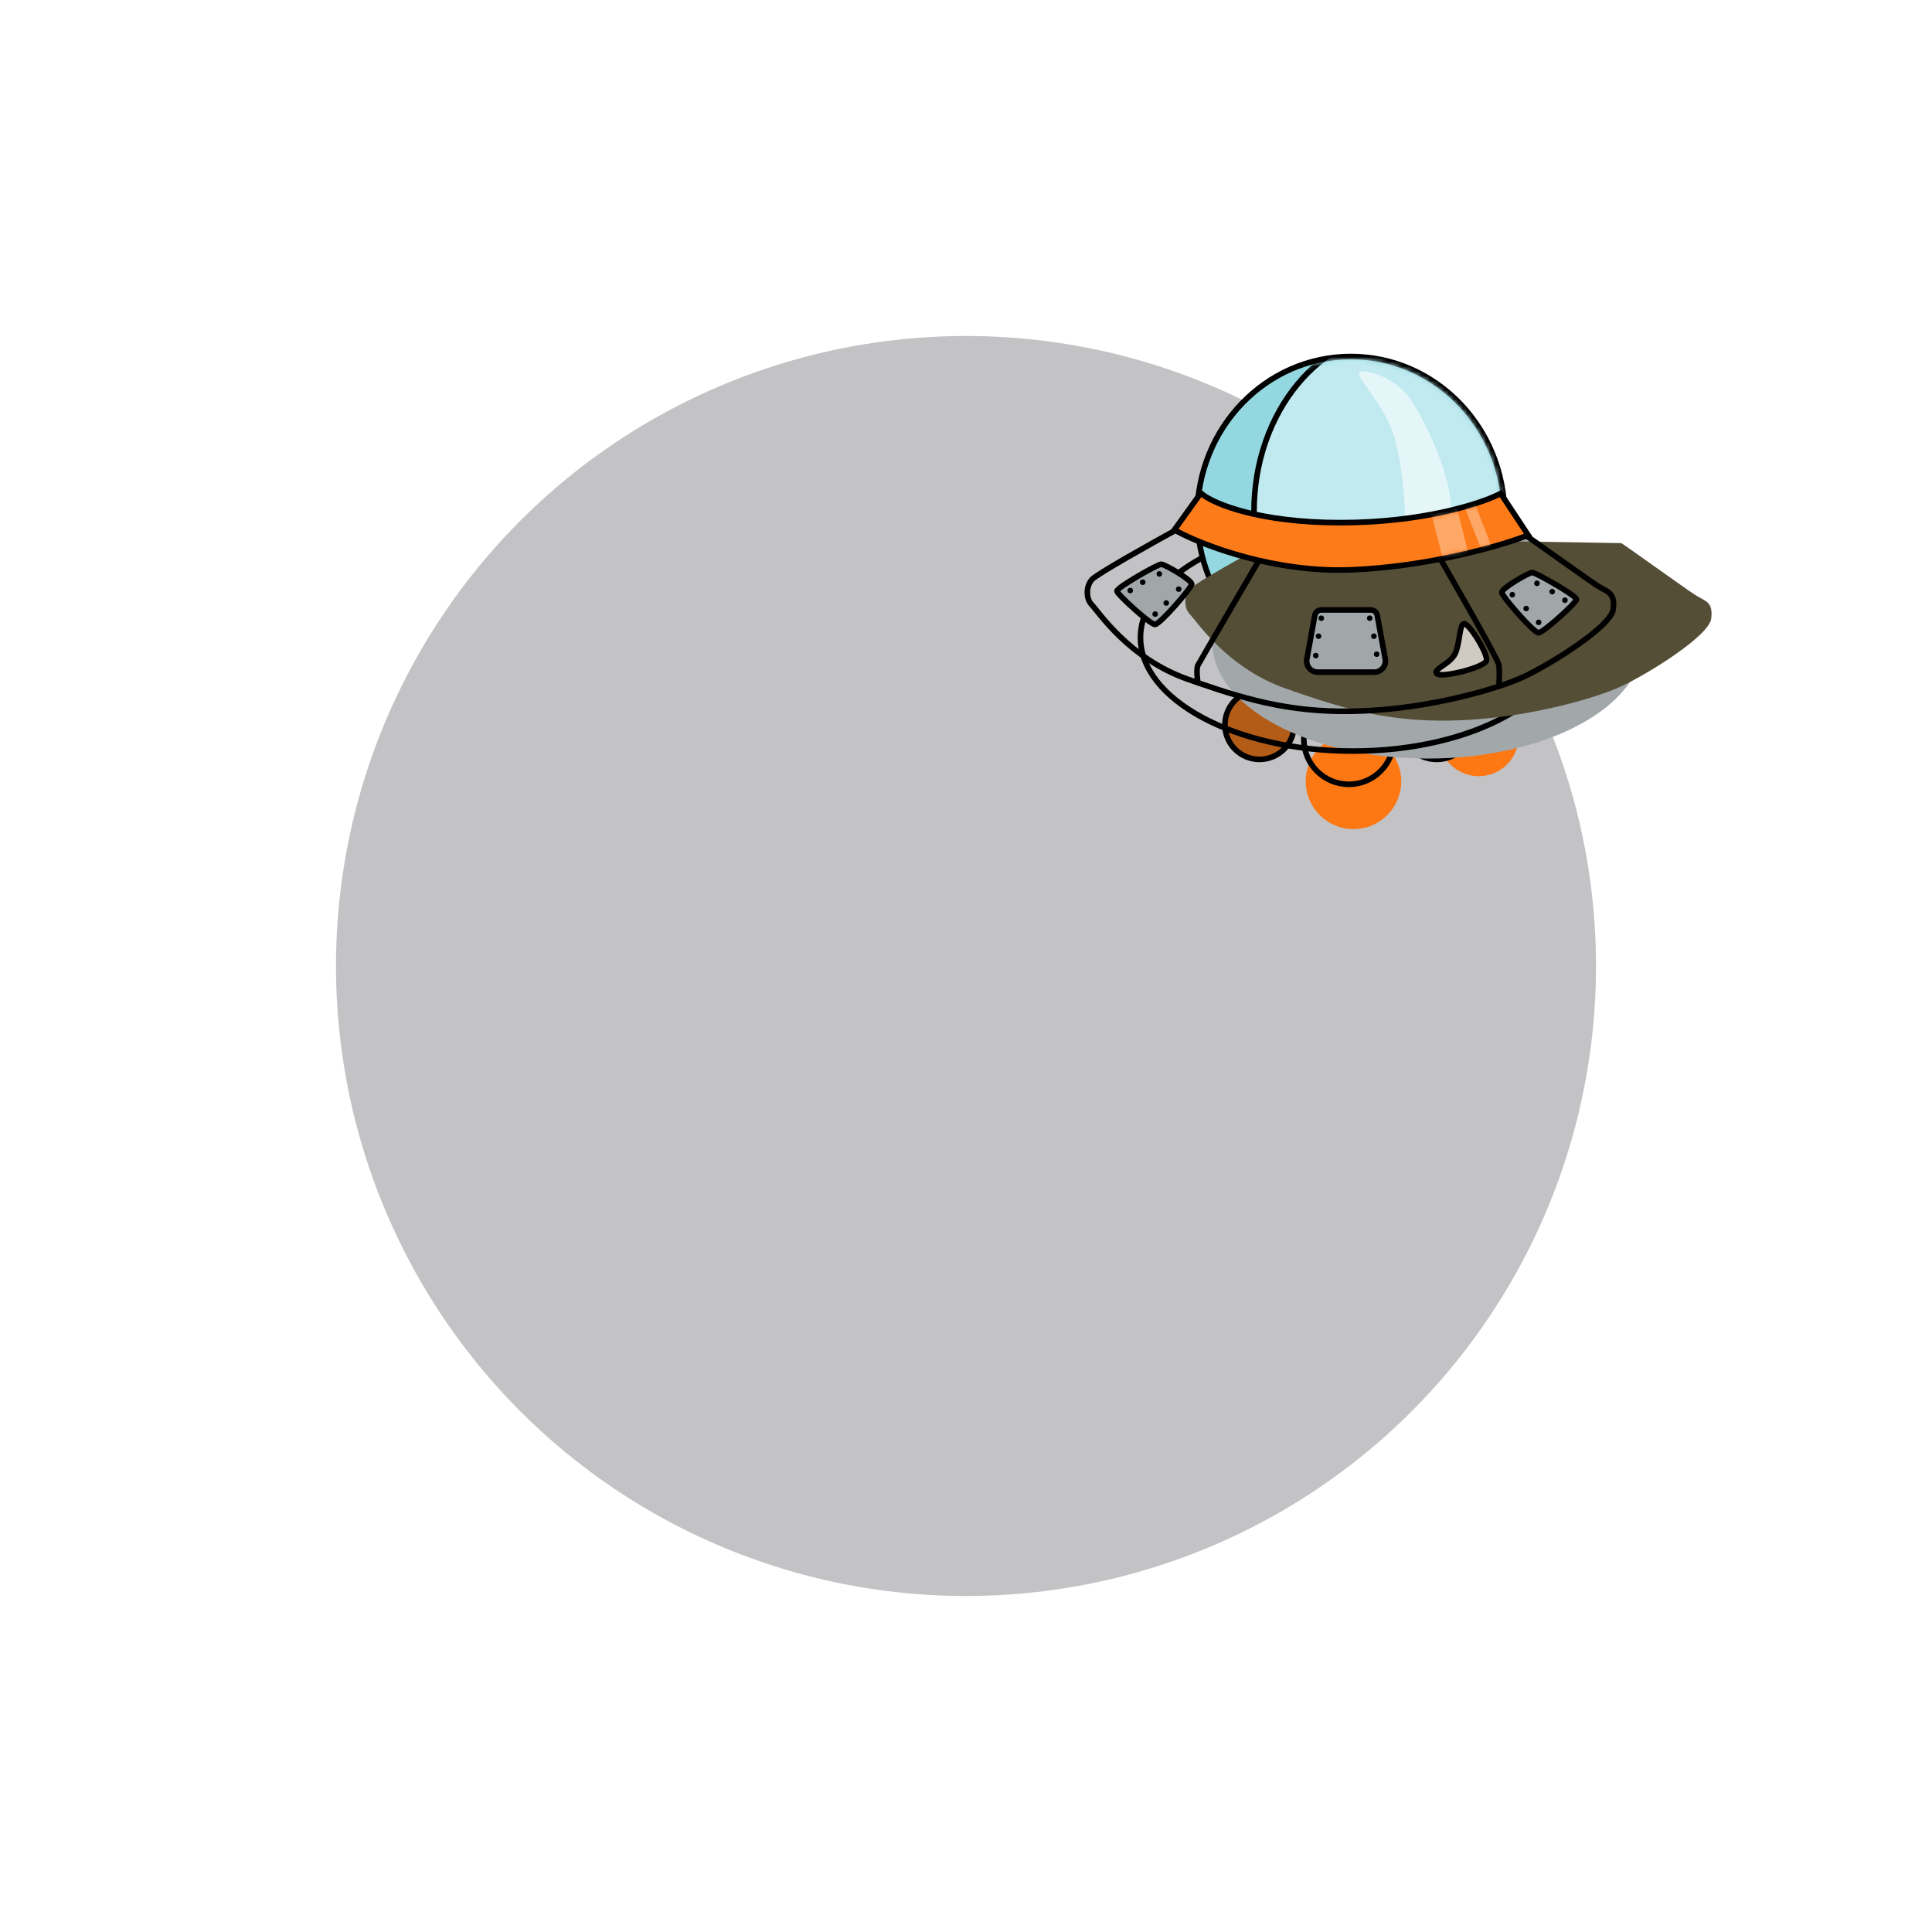 <svg width="414" height="414" viewBox="0 0 414 414" fill="none" xmlns="http://www.w3.org/2000/svg">
<circle cx="207" cy="207" r="135" fill="#C3C2C5"/>
<g filter="url(#filter0_d_3058_16640)">
<circle cx="273.896" cy="151.317" r="7.41" fill="#B35C17" stroke="black" stroke-width="1.2"/>
<g filter="url(#filter1_ii_3058_16640)">
<circle cx="293.03" cy="154.432" r="10.234" fill="#FD7813"/>
</g>
<circle cx="293.03" cy="154.432" r="9.634" stroke="black" stroke-width="1.2"/>
<g filter="url(#filter2_i_3058_16640)">
<circle cx="311.867" cy="150.723" r="8.603" fill="#FD7813"/>
</g>
<circle cx="311.867" cy="150.723" r="8.003" stroke="black" stroke-width="1.2"/>
<g filter="url(#filter3_i_3058_16640)">
<ellipse cx="293.92" cy="132.628" rx="46.129" ry="24.919" fill="#A2A7AA"/>
</g>
<path d="M339.449 132.628C339.449 139.183 334.521 145.253 326.253 149.72C318.008 154.173 306.578 156.946 293.92 156.946C281.261 156.946 269.831 154.173 261.587 149.72C253.318 145.253 248.391 139.183 248.391 132.628C248.391 126.072 253.318 120.002 261.587 115.535C269.831 111.082 281.261 108.309 293.92 108.309C306.578 108.309 318.008 111.082 326.253 115.535C334.521 120.002 339.449 126.072 339.449 132.628Z" stroke="black" stroke-width="1.2"/>
<path d="M293.475 140.643C311.684 140.643 326.41 125.346 326.41 106.521C326.41 87.697 311.684 72.4 293.475 72.4C275.265 72.4 260.54 87.697 260.54 106.521C260.54 125.346 275.265 140.643 293.475 140.643Z" fill="#93D7E0" stroke="black" stroke-width="1.2"/>
<mask id="mask0_3058_16640" style="mask-type:alpha" maskUnits="userSpaceOnUse" x="261" y="73" width="65" height="68">
<path d="M325.21 106.521C325.21 124.724 310.981 139.443 293.475 139.443C275.968 139.443 261.74 124.724 261.74 106.521C261.74 88.319 275.968 73.6 293.475 73.6C310.981 73.6 325.21 88.319 325.21 106.521Z" fill="#93D7E0" stroke="black" stroke-width="1.2"/>
</mask>
<g mask="url(#mask0_3058_16640)">
<path d="M336.186 105.631C336.186 127.039 321.875 144.189 304.451 144.189C287.027 144.189 272.716 127.039 272.716 105.631C272.716 84.224 287.027 67.074 304.451 67.074C321.875 67.074 336.186 84.224 336.186 105.631Z" fill="#C1EAF0" stroke="black" stroke-width="1.2"/>
</g>
<path d="M306.379 81.751C302.967 76.56 295.848 74.928 295.255 75.818C294.513 76.708 300.298 82.344 302.523 88.871C304.414 94.418 305.39 104.593 304.896 109.339L314.833 107.263C315.872 99.55 309.79 86.942 306.379 81.751Z" fill="white" fill-opacity="0.58"/>
<g filter="url(#filter4_ii_3058_16640)">
<path d="M238.001 120.168C239.069 118.982 250.905 112.357 256.69 109.192L277.604 109.529L309.345 110.04L330.408 110.379C331.001 110.676 344.202 120.168 346.278 121.503C348.355 122.838 350.135 122.838 349.69 126.546C349.245 130.255 336.341 138.264 330.704 140.934C329.345 141.578 327.477 142.308 325.216 143.054C318.103 145.4 307.103 147.9 295.848 148.35C281.898 148.908 272.278 146.318 260.695 142.306C259.962 142.052 259.221 141.792 258.47 141.527C245.862 137.077 239.336 126.991 238.001 125.656C236.666 124.322 236.666 121.652 238.001 120.168Z" fill="#544E36"/>
</g>
<path d="M260.695 142.306C259.962 142.052 259.221 141.792 258.47 141.527C245.862 137.077 239.336 126.991 238.001 125.656C236.666 124.322 236.666 121.652 238.001 120.168C239.069 118.982 250.905 112.357 256.69 109.192L277.604 109.529M260.695 142.306C272.278 146.318 281.898 148.908 295.848 148.35C307.103 147.9 318.103 145.4 325.216 143.054M260.695 142.306C260.547 141.354 260.339 139.273 260.695 138.561C261.051 137.849 272.116 118.91 277.604 109.529M277.604 109.529L309.345 110.04M309.345 110.04L330.408 110.379C331.001 110.676 344.202 120.168 346.278 121.503C348.355 122.838 350.135 122.838 349.69 126.546C349.245 130.255 336.341 138.264 330.704 140.934C329.345 141.578 327.477 142.308 325.216 143.054M309.345 110.04C314.586 119.052 325.098 137.374 325.216 138.561C325.335 139.747 325.266 142.05 325.216 143.054" stroke="black" stroke-width="1.2"/>
<path d="M285.754 127.848C285.876 127.183 286.456 126.701 287.131 126.701H297.742C298.417 126.701 298.996 127.183 299.119 127.848L300.837 137.203C301.108 138.677 299.975 140.036 298.476 140.036H286.396C284.897 140.036 283.765 138.677 284.036 137.203L285.754 127.848Z" fill="#A1A6A9" stroke="black" stroke-width="1.2"/>
<path d="M259.36 121.205C259.508 120.315 253.575 116.903 252.834 116.903C252.092 116.903 243.192 121.946 243.341 122.688C243.489 123.43 250.46 129.808 251.499 129.808C252.537 129.808 259.212 122.095 259.36 121.205Z" fill="#A1A6A9" stroke="black" stroke-width="1.2"/>
<path d="M325.812 122.985C325.664 122.095 331.597 118.684 332.339 118.684C333.08 118.684 341.98 123.727 341.831 124.468C341.683 125.21 334.712 131.588 333.673 131.588C332.635 131.588 325.961 123.875 325.812 122.985Z" fill="#A1A6A9" stroke="black" stroke-width="1.2"/>
<path d="M322.546 137.523C322.843 136.039 318.69 129.315 317.652 129.661C316.762 129.958 316.91 132.924 316.02 135.594C315.13 138.264 310.977 139.302 311.867 140.341C312.757 141.379 322.25 139.006 322.546 137.523Z" fill="#CFCBC2" stroke="black" stroke-width="1.2"/>
<path d="M256.054 108.99L255.657 109.544L256.257 109.868C261.912 112.92 277.287 118.815 293.797 118.097C310.247 117.382 325.282 113.034 330.77 110.938L331.469 110.671L331.057 110.047L325.865 102.186L325.572 101.742L325.096 101.98C321.138 103.959 308.733 107.998 291.25 107.998C282.515 107.998 275.767 106.99 270.89 105.736C265.995 104.479 263.022 102.984 261.804 102.042L261.312 101.661L260.949 102.167L256.054 108.99Z" fill="#FE7B19" stroke="black" stroke-width="1.2"/>
<mask id="mask1_3058_16640" style="mask-type:alpha" maskUnits="userSpaceOnUse" x="256" y="102" width="75" height="16">
<path d="M256.542 109.34L261.437 102.517C264.057 104.544 273.688 108.598 291.25 108.598C308.812 108.598 321.31 104.544 325.365 102.517L330.556 110.378C325.117 112.454 310.147 116.785 293.771 117.497C277.396 118.209 262.129 112.355 256.542 109.34Z" fill="#FE7B19"/>
</mask>
<g mask="url(#mask1_3058_16640)">
<rect x="310.787" y="106.289" width="5.597" height="10.383" transform="rotate(-14.143 310.787 106.289)" fill="white" fill-opacity="0.34"/>
<path d="M318 105.002L320.079 104.056L323.584 113.007L321.505 113.952L318 105.002Z" fill="white" fill-opacity="0.34"/>
</g>
<circle cx="252.426" cy="118.982" r="0.593" fill="black"/>
<circle cx="248.866" cy="120.762" r="0.593" fill="black"/>
<circle cx="246.196" cy="122.541" r="0.593" fill="black"/>
<circle cx="251.536" cy="127.584" r="0.593" fill="black"/>
<circle cx="253.909" cy="125.212" r="0.593" fill="black"/>
<circle cx="256.579" cy="122.246" r="0.593" fill="black"/>
<circle cx="287.134" cy="128.473" r="0.593" fill="black"/>
<circle cx="286.541" cy="132.331" r="0.593" fill="black"/>
<circle cx="285.947" cy="136.484" r="0.593" fill="black"/>
<circle cx="297.517" cy="128.473" r="0.593" fill="black"/>
<circle cx="328.071" cy="123.432" r="0.593" fill="black"/>
<circle cx="331.038" cy="126.397" r="0.593" fill="black"/>
<circle cx="333.708" cy="129.364" r="0.593" fill="black"/>
<circle cx="339.344" cy="124.619" r="0.593" fill="black"/>
<circle cx="336.615" cy="122.78" r="0.593" transform="rotate(-143.126 336.615 122.78)" fill="black"/>
<circle cx="333.352" cy="120.997" r="0.593" transform="rotate(-143.126 333.352 120.997)" fill="black"/>
<circle cx="298.406" cy="132.331" r="0.593" fill="black"/>
<circle cx="299" cy="136.187" r="0.593" fill="black"/>
</g>
<defs>
<filter id="filter0_d_3058_16640" x="228.4" y="71.8" width="121.958" height="100.866" filterUnits="userSpaceOnUse" color-interpolation-filters="sRGB">
<feFlood flood-opacity="0" result="BackgroundImageFix"/>
<feColorMatrix in="SourceAlpha" type="matrix" values="0 0 0 0 0 0 0 0 0 0 0 0 0 0 0 0 0 0 127 0" result="hardAlpha"/>
<feOffset dx="-4" dy="4"/>
<feGaussianBlur stdDeviation="2"/>
<feComposite in2="hardAlpha" operator="out"/>
<feColorMatrix type="matrix" values="0 0 0 0 0 0 0 0 0 0 0 0 0 0 0 0 0 0 0.1 0"/>
<feBlend mode="normal" in2="BackgroundImageFix" result="effect1_dropShadow_3058_16640"/>
<feBlend mode="normal" in="SourceGraphic" in2="effect1_dropShadow_3058_16640" result="shape"/>
</filter>
<filter id="filter1_ii_3058_16640" x="282.795" y="144.197" width="20.469" height="20.469" filterUnits="userSpaceOnUse" color-interpolation-filters="sRGB">
<feFlood flood-opacity="0" result="BackgroundImageFix"/>
<feBlend mode="normal" in="SourceGraphic" in2="BackgroundImageFix" result="shape"/>
<feColorMatrix in="SourceAlpha" type="matrix" values="0 0 0 0 0 0 0 0 0 0 0 0 0 0 0 0 0 0 127 0" result="hardAlpha"/>
<feOffset dx="7" dy="6"/>
<feComposite in2="hardAlpha" operator="arithmetic" k2="-1" k3="1"/>
<feColorMatrix type="matrix" values="0 0 0 0 0.706 0 0 0 0 0.376 0 0 0 0 0.129 0 0 0 1 0"/>
<feBlend mode="normal" in2="shape" result="effect1_innerShadow_3058_16640"/>
<feColorMatrix in="SourceAlpha" type="matrix" values="0 0 0 0 0 0 0 0 0 0 0 0 0 0 0 0 0 0 127 0" result="hardAlpha"/>
<feOffset dx="-6" dy="3"/>
<feComposite in2="hardAlpha" operator="arithmetic" k2="-1" k3="1"/>
<feColorMatrix type="matrix" values="0 0 0 0 1 0 0 0 0 1 0 0 0 0 1 0 0 0 0.41 0"/>
<feBlend mode="normal" in2="effect1_innerShadow_3058_16640" result="effect2_innerShadow_3058_16640"/>
</filter>
<filter id="filter2_i_3058_16640" x="303.264" y="142.12" width="17.206" height="17.206" filterUnits="userSpaceOnUse" color-interpolation-filters="sRGB">
<feFlood flood-opacity="0" result="BackgroundImageFix"/>
<feBlend mode="normal" in="SourceGraphic" in2="BackgroundImageFix" result="shape"/>
<feColorMatrix in="SourceAlpha" type="matrix" values="0 0 0 0 0 0 0 0 0 0 0 0 0 0 0 0 0 0 127 0" result="hardAlpha"/>
<feOffset dx="9" dy="3"/>
<feComposite in2="hardAlpha" operator="arithmetic" k2="-1" k3="1"/>
<feColorMatrix type="matrix" values="0 0 0 0 0.706 0 0 0 0 0.376 0 0 0 0 0.129 0 0 0 1 0"/>
<feBlend mode="normal" in2="shape" result="effect1_innerShadow_3058_16640"/>
</filter>
<filter id="filter3_i_3058_16640" x="247.791" y="107.709" width="93.258" height="50.837" filterUnits="userSpaceOnUse" color-interpolation-filters="sRGB">
<feFlood flood-opacity="0" result="BackgroundImageFix"/>
<feBlend mode="normal" in="SourceGraphic" in2="BackgroundImageFix" result="shape"/>
<feColorMatrix in="SourceAlpha" type="matrix" values="0 0 0 0 0 0 0 0 0 0 0 0 0 0 0 0 0 0 127 0" result="hardAlpha"/>
<feOffset dx="16" dy="1"/>
<feGaussianBlur stdDeviation="0.5"/>
<feComposite in2="hardAlpha" operator="arithmetic" k2="-1" k3="1"/>
<feColorMatrix type="matrix" values="0 0 0 0 0 0 0 0 0 0 0 0 0 0 0 0 0 0 0.25 0"/>
<feBlend mode="normal" in2="shape" result="effect1_innerShadow_3058_16640"/>
</filter>
<filter id="filter4_ii_3058_16640" x="236.4" y="107.39" width="115.158" height="42.836" filterUnits="userSpaceOnUse" color-interpolation-filters="sRGB">
<feFlood flood-opacity="0" result="BackgroundImageFix"/>
<feBlend mode="normal" in="SourceGraphic" in2="BackgroundImageFix" result="shape"/>
<feColorMatrix in="SourceAlpha" type="matrix" values="0 0 0 0 0 0 0 0 0 0 0 0 0 0 0 0 0 0 127 0" result="hardAlpha"/>
<feOffset dx="20" dy="8"/>
<feGaussianBlur stdDeviation="0.6"/>
<feComposite in2="hardAlpha" operator="arithmetic" k2="-1" k3="1"/>
<feColorMatrix type="matrix" values="0 0 0 0 0.247 0 0 0 0 0.227 0 0 0 0 0.153 0 0 0 1 0"/>
<feBlend mode="normal" in2="shape" result="effect1_innerShadow_3058_16640"/>
<feColorMatrix in="SourceAlpha" type="matrix" values="0 0 0 0 0 0 0 0 0 0 0 0 0 0 0 0 0 0 127 0" result="hardAlpha"/>
<feOffset dx="1" dy="-6"/>
<feGaussianBlur stdDeviation="0.6"/>
<feComposite in2="hardAlpha" operator="arithmetic" k2="-1" k3="1"/>
<feColorMatrix type="matrix" values="0 0 0 0 0.247 0 0 0 0 0.227 0 0 0 0 0.153 0 0 0 1 0"/>
<feBlend mode="normal" in2="effect1_innerShadow_3058_16640" result="effect2_innerShadow_3058_16640"/>
</filter>
</defs>
</svg>
